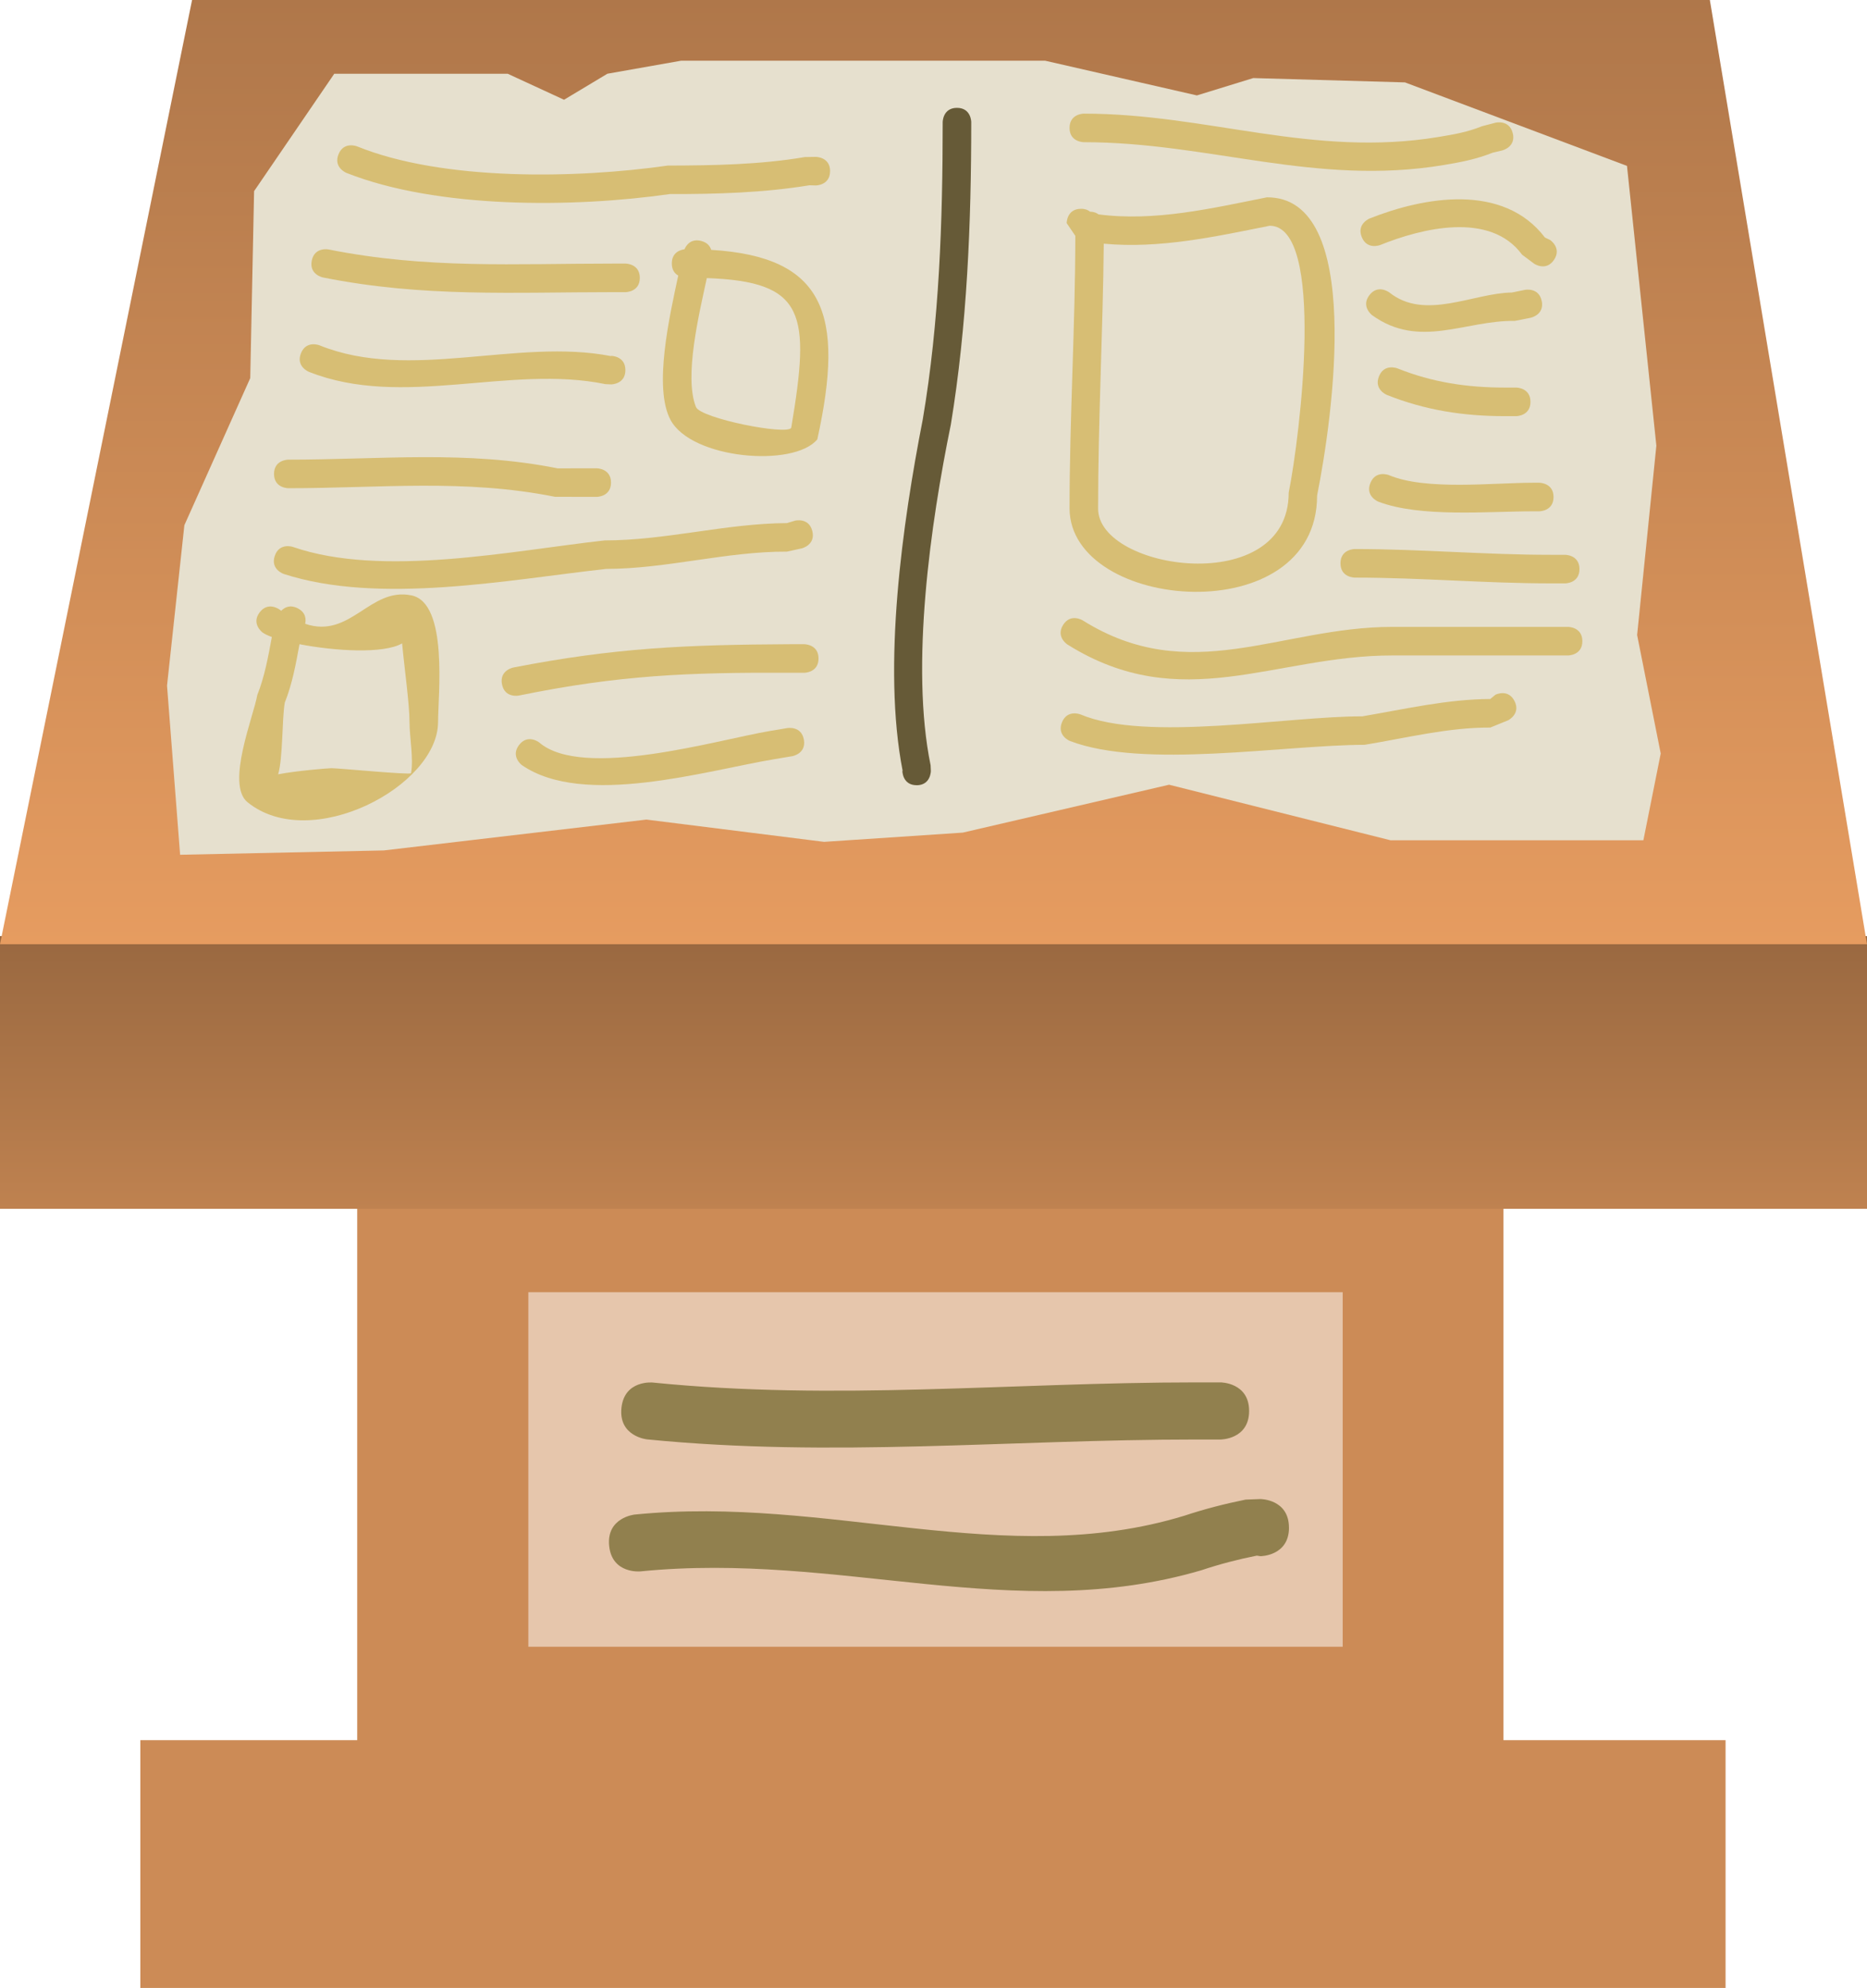 <svg version="1.1" xmlns="http://www.w3.org/2000/svg" xmlns:xlink="http://www.w3.org/1999/xlink" width="50.479" height="53.729" viewBox="0,0,50.479,53.729"><defs><linearGradient x1="240" y1="151.622" x2="240" y2="158.992" gradientUnits="userSpaceOnUse" id="color-1"><stop offset="0" stop-color="#996840"/><stop offset="1" stop-color="#bf8250"/></linearGradient><linearGradient x1="240" y1="126.321" x2="240" y2="151.841" gradientUnits="userSpaceOnUse" id="color-2"><stop offset="0" stop-color="#af774a"/><stop offset="1" stop-color="#e69c60"/></linearGradient></defs><g transform="translate(-214.76,-126.321)"><g data-paper-data="{&quot;isPaintingLayer&quot;:true}" fill-rule="nonzero" stroke-linejoin="miter" stroke-miterlimit="10" stroke-dasharray="" stroke-dashoffset="0" style="mix-blend-mode: normal"><path d="M218.554,180.05v-6.697h42.861v6.697z" fill="#cc8b56" stroke="none" stroke-width="0" stroke-linecap="butt"/><path d="M224.418,174.022v-16.843h30.992v16.843z" fill="#cc8b56" stroke="none" stroke-width="0" stroke-linecap="butt"/><path d="M214.76,158.992v-7.37h50.479v7.37z" fill="url(#color-1)" stroke="none" stroke-width="0" stroke-linecap="butt"/><path d="M214.76,151.841l5.193,-25.52h41.037l4.249,25.52z" fill="url(#color-2)" stroke="none" stroke-width="0" stroke-linecap="butt"/><path d="M229.045,170.828v-9.582h22.018v9.582z" fill="#e6c6ac" stroke="none" stroke-width="0" stroke-linecap="butt"/><path d="M248.533,164.455c0,0.772 -0.772,0.772 -0.772,0.772h-0.664c-5.042,0 -9.834,0.493 -14.844,-0.004c0,0 -0.768,-0.077 -0.691,-0.845c0.077,-0.768 0.845,-0.691 0.845,-0.691c4.955,0.499 9.699,-0.004 14.69,-0.004h0.664c0,0 0.772,0 0.772,0.772z" fill="#91804e" stroke="none" stroke-width="0.5" stroke-linecap="butt"/><path d="M249.611,167.608c0,0.772 -0.772,0.772 -0.772,0.772l-0.097,-0.015c-0.505,0.1 -1.006,0.23 -1.495,0.394c-5.078,1.493 -9.769,-0.508 -15.172,0.032c0,0 -0.768,0.077 -0.845,-0.691c-0.077,-0.768 0.691,-0.845 0.691,-0.845c5.249,-0.525 10.007,1.513 14.859,0.032c0.542,-0.18 1.098,-0.323 1.658,-0.436l0.4,-0.015c0,0 0.772,0 0.772,0.772z" fill="#91804e" stroke="none" stroke-width="0.5" stroke-linecap="butt"/><path d="M219.276,144.852l0.469,-4.336l1.781,-3.976l0.104,-5.053l2.168,-3.173h4.688l1.524,0.703l1.172,-0.703l1.992,-0.352h9.845l4.102,0.938l1.524,-0.469l4.102,0.117l6.003,2.257l0.794,7.561l-0.52,5.119l0.638,3.202l-0.469,2.344h-6.838l-5.986,-1.501l-5.576,1.294l-3.752,0.25l-4.803,-0.602l-7.1,0.834l-5.508,0.117z" fill="#e6e0ce" stroke="#000000" stroke-width="0" stroke-linecap="round"/><path d="M239.544,147.543c-0.386,0 -0.386,-0.386 -0.386,-0.386l0.007,-0.002c-0.554,-2.835 -0.003,-6.697 0.544,-9.497c0.448,-2.639 0.539,-5.354 0.539,-8.036c0,0 0,-0.386 0.386,-0.386c0.386,0 0.386,0.386 0.386,0.386c0,2.733 -0.11,5.484 -0.552,8.175c-0.545,2.658 -1.1,6.513 -0.547,9.207l0.007,0.154c0,0 0,0.386 -0.386,0.386z" fill="#665a37" stroke="none" stroke-width="0.5" stroke-linecap="butt"/><g fill="#d7be74" stroke="none" stroke-width="0.5" stroke-linecap="butt"><path d="M237.203,130.947c0,0.386 -0.386,0.386 -0.386,0.386l-0.17,-0.005c-1.236,0.203 -2.524,0.241 -3.777,0.238c-2.602,0.372 -6.285,0.401 -8.743,-0.572c0,0 -0.358,-0.143 -0.215,-0.502c0.143,-0.358 0.502,-0.215 0.502,-0.215c2.331,0.944 5.937,0.871 8.402,0.519c1.229,-0.003 2.494,-0.024 3.705,-0.23l0.297,-0.005c0,0 0.386,0 0.386,0.386z"/><path d="M232.059,133.831c0,0.386 -0.386,0.386 -0.386,0.386h-0.312c-2.73,0 -5.161,0.145 -7.869,-0.397c0,0 -0.378,-0.076 -0.303,-0.454c0.076,-0.379 0.454,-0.303 0.454,-0.303c2.661,0.532 5.034,0.382 7.718,0.382h0.312c0,0 0.386,0 0.386,0.386z"/><path d="M233.097,133.768c-0.09,-0.051 -0.173,-0.147 -0.173,-0.327c0,-0.306 0.242,-0.369 0.343,-0.383c0.043,-0.1 0.166,-0.296 0.448,-0.226c0.171,0.043 0.244,0.144 0.274,0.242c3.07,0.187 3.617,1.73 2.869,5.122c-0.636,0.768 -3.406,0.536 -3.971,-0.53c-0.462,-0.872 -0.027,-2.79 0.211,-3.898zM233.871,133.836c-0.211,0.979 -0.621,2.67 -0.294,3.485c0.124,0.31 2.483,0.774 2.576,0.561c0.518,-3.08 0.392,-3.95 -2.281,-4.045z"/><path d="M231.669,136.324c0,0.386 -0.386,0.386 -0.386,0.386l-0.154,-0.007c-2.6,-0.534 -5.479,0.673 -8.017,-0.332c0,0 -0.358,-0.143 -0.215,-0.502c0.143,-0.358 0.502,-0.215 0.502,-0.215c2.435,0.986 5.351,-0.203 7.882,0.292l0.002,-0.007c0,0 0.386,0 0.386,0.386z"/><path d="M231.28,139.364c0,0.386 -0.386,0.386 -0.386,0.386h-0.312c-0.272,0 -0.545,-0.001 -0.817,-0.002c-2.451,-0.49 -4.725,-0.232 -7.21,-0.232c0,0 -0.386,0 -0.386,-0.386c0,-0.386 0.386,-0.386 0.386,-0.386c2.504,0 4.813,-0.259 7.286,0.236c0.247,-0.001 0.494,-0.002 0.741,-0.002h0.312c0,0 0.386,0 0.386,0.386z"/><path d="M236.723,140.673c0.094,0.374 -0.281,0.468 -0.281,0.468l-0.405,0.089c-1.62,-0.009 -3.256,0.466 -4.888,0.467c-2.663,0.296 -6.132,0.972 -8.716,0.137c0,0 -0.366,-0.122 -0.244,-0.488c0.122,-0.366 0.488,-0.244 0.488,-0.244c2.418,0.837 5.921,0.104 8.429,-0.175c1.649,0.001 3.292,-0.461 4.931,-0.468l0.218,-0.066c0,0 0.374,-0.094 0.468,0.281z"/><path d="M236.891,144.118c0,0.386 -0.386,0.386 -0.386,0.386h-0.39c-2.748,-0.012 -4.603,0.06 -7.328,0.616c0,0 -0.379,0.076 -0.454,-0.303c-0.076,-0.379 0.303,-0.454 0.303,-0.454c2.761,-0.539 4.699,-0.616 7.479,-0.631h0.39c0,0 0.386,0 0.386,0.386z"/><path d="M236.496,146.315c0.063,0.381 -0.317,0.444 -0.317,0.444l-0.468,0.078c-1.871,0.312 -5.171,1.316 -6.842,0.162c0,0 -0.309,-0.232 -0.077,-0.54c0.232,-0.309 0.54,-0.077 0.54,-0.077c1.176,1.026 4.841,-0.07 6.251,-0.306l0.468,-0.078c0,0 0.381,-0.063 0.444,0.317z"/><path d="M222.109,143.537c-0.112,-0.041 -0.199,-0.083 -0.253,-0.124c0,0 -0.309,-0.232 -0.077,-0.54c0.232,-0.309 0.54,-0.077 0.54,-0.077c0.015,0.011 0.03,0.022 0.045,0.033c0.082,-0.085 0.229,-0.176 0.442,-0.069c0.229,0.115 0.23,0.305 0.205,0.421c1.231,0.416 1.746,-0.998 2.872,-0.769c1.005,0.204 0.721,2.703 0.721,3.422c0,1.733 -3.442,3.554 -5.151,2.169c-0.595,-0.482 0.168,-2.336 0.263,-2.896c0.2,-0.503 0.295,-1.036 0.394,-1.568zM225.632,143.71c-0.504,0.289 -1.822,0.207 -2.774,0.022c-0.099,0.537 -0.196,1.075 -0.399,1.581c-0.078,0.476 -0.047,1.478 -0.178,1.935c0.497,-0.096 1.355,-0.165 1.443,-0.165c0.2,0 2.139,0.188 2.149,0.135c0.073,-0.391 -0.041,-0.974 -0.041,-1.386c0,-0.482 -0.139,-1.459 -0.2,-2.123z"/><path d="M255.661,129.918c0.094,0.374 -0.281,0.468 -0.281,0.468l-0.262,0.062c-0.446,0.177 -0.854,0.255 -1.327,0.334c-3.459,0.576 -6.351,-0.618 -9.727,-0.618c0,0 -0.386,0 -0.386,-0.386c0,-0.386 0.386,-0.386 0.386,-0.386c3.333,0 6.195,1.197 9.6,0.629c0.42,-0.07 0.773,-0.13 1.167,-0.289l0.361,-0.094c0,0 0.374,-0.094 0.468,0.281z"/><path d="M243.986,131.964c0.112,0 0.191,0.032 0.247,0.078c0.101,0.002 0.174,0.032 0.228,0.073c1.522,0.2 3.069,-0.165 4.553,-0.461c2.628,-0.012 1.78,5.946 1.357,8.06c0,3.684 -6.678,3.138 -6.693,0.352c0,-2.46 0.154,-4.917 0.156,-7.371l-0.234,-0.344c0,0 0,-0.386 0.386,-0.386zM244.603,132.907c-0.023,2.384 -0.153,4.768 -0.153,7.158c-0.007,1.677 5.153,2.429 5.153,-0.428c0.31,-1.551 1.002,-7.207 -0.513,-7.215c-1.465,0.294 -2.982,0.627 -4.487,0.485z"/><path d="M256.777,133.343c-0.214,0.321 -0.535,0.107 -0.535,0.107l-0.328,-0.245c-0.866,-1.183 -2.728,-0.709 -3.834,-0.263c0,0 -0.358,0.143 -0.502,-0.215c-0.143,-0.358 0.215,-0.502 0.215,-0.502c1.474,-0.584 3.607,-0.965 4.739,0.516l0.139,0.066c0,0 0.321,0.214 0.107,0.535z"/><path d="M256.445,134.456c0.076,0.379 -0.303,0.454 -0.303,0.454l-0.427,0.084c-1.346,-0.019 -2.573,0.768 -3.855,-0.153c0,0 -0.309,-0.232 -0.077,-0.54c0.232,-0.309 0.54,-0.077 0.54,-0.077c0.965,0.772 2.272,0.015 3.315,0.003l0.352,-0.072c0,0 0.379,-0.076 0.454,0.303z"/><path d="M256.14,137.182c0,0.386 -0.386,0.386 -0.386,0.386h-0.312c-1.111,0 -2.146,-0.159 -3.183,-0.573c0,0 -0.358,-0.143 -0.215,-0.502c0.143,-0.358 0.502,-0.215 0.502,-0.215c0.944,0.378 1.884,0.518 2.896,0.518h0.312c0,0 0.386,0 0.386,0.386z"/><path d="M256.764,139.754c0,0.386 -0.386,0.386 -0.386,0.386h-0.156c-1.23,0 -3.064,0.173 -4.196,-0.261c0,0 -0.358,-0.143 -0.215,-0.502c0.143,-0.358 0.502,-0.215 0.502,-0.215c0.993,0.421 2.807,0.206 3.909,0.206h0.156c0,0 0.386,0 0.386,0.386z"/><path d="M257.543,143.65c0,0.386 -0.386,0.386 -0.386,0.386c-1.507,0 -3.247,0 -4.754,0c-3.186,0 -5.69,1.635 -8.777,-0.292c0,0 -0.327,-0.205 -0.123,-0.532c0.205,-0.327 0.532,-0.123 0.532,-0.123c2.9,1.815 5.345,0.175 8.368,0.175c1.507,0 3.013,0 4.52,0h0.234c0,0 0.386,0 0.386,0.386z"/><path d="M255.71,145.27c0.173,0.345 -0.173,0.518 -0.173,0.518l-0.484,0.197c-1.137,-0.006 -2.274,0.282 -3.397,0.466c-2.195,0.006 -5.979,0.659 -7.969,-0.104c0,0 -0.358,-0.143 -0.215,-0.502c0.143,-0.358 0.502,-0.215 0.502,-0.215c1.777,0.752 5.598,0.046 7.618,0.052c1.148,-0.195 2.298,-0.464 3.461,-0.469l0.139,-0.115c0,0 0.345,-0.173 0.518,0.173z"/><path d="M257.465,141.702c0,0.386 -0.386,0.386 -0.386,0.386h-0.39c-1.773,0 -3.523,-0.156 -5.3,-0.156c0,0 -0.386,0 -0.386,-0.386c0,-0.386 0.386,-0.386 0.386,-0.386c1.777,0 3.527,0.156 5.3,0.156h0.39c0,0 0.386,0 0.386,0.386z"/></g></g></g></svg>